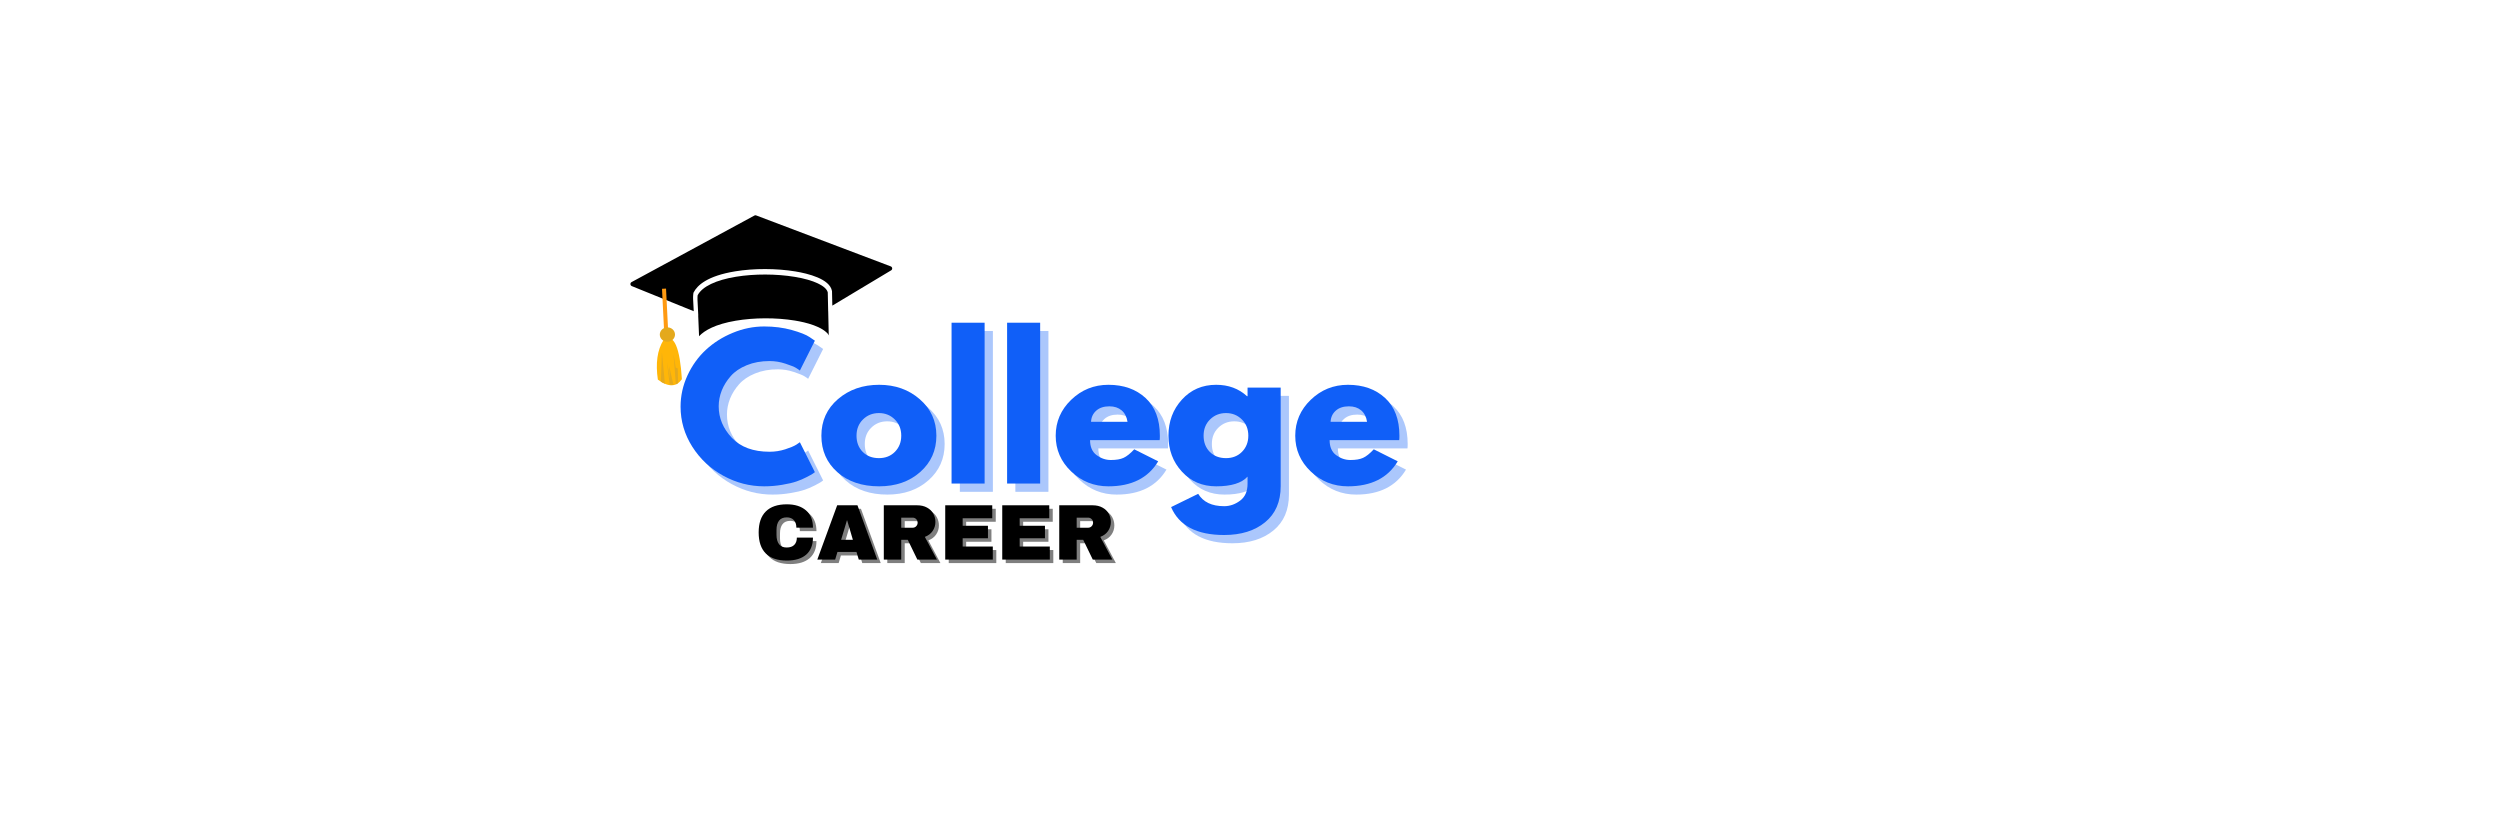 
<svg xmlns="http://www.w3.org/2000/svg" xmlns:xlink="http://www.w3.org/1999/xlink" width="750" zoomAndPan="magnify" viewBox="0 0 562.5 187.5" height="250" preserveAspectRatio="xMidYMid meet" version="1.2"><defs><clipPath id="ea228e770b"><path d="M 156 61 L 187 61 L 187 76 L 156 76 Z M 156 61 "/></clipPath><clipPath id="3f1b8b5070"><path d="M 140.922 50.387 L 199.879 46.391 L 202.41 83.707 L 143.453 87.699 Z M 140.922 50.387 "/></clipPath><clipPath id="5d135beea0"><path d="M 140.922 50.387 L 199.879 46.391 L 202.41 83.707 L 143.453 87.699 Z M 140.922 50.387 "/></clipPath><clipPath id="dd5bab02e0"><path d="M 141 48 L 201 48 L 201 71 L 141 71 Z M 141 48 "/></clipPath><clipPath id="761c9f3c2a"><path d="M 140.922 50.387 L 199.879 46.391 L 202.41 83.707 L 143.453 87.699 Z M 140.922 50.387 "/></clipPath><clipPath id="660d46f305"><path d="M 140.922 50.387 L 199.879 46.391 L 202.41 83.707 L 143.453 87.699 Z M 140.922 50.387 "/></clipPath><clipPath id="66ac8cf8ee"><path d="M 148 64 L 151 64 L 151 76 L 148 76 Z M 148 64 "/></clipPath><clipPath id="a323c994b7"><path d="M 140.922 50.387 L 199.879 46.391 L 202.41 83.707 L 143.453 87.699 Z M 140.922 50.387 "/></clipPath><clipPath id="08bb5c11bb"><path d="M 140.922 50.387 L 199.879 46.391 L 202.41 83.707 L 143.453 87.699 Z M 140.922 50.387 "/></clipPath><clipPath id="d08d99e049"><path d="M 147 76 L 154 76 L 154 87 L 147 87 Z M 147 76 "/></clipPath><clipPath id="6a240636f5"><path d="M 140.922 50.387 L 199.879 46.391 L 202.41 83.707 L 143.453 87.699 Z M 140.922 50.387 "/></clipPath><clipPath id="f276e6fde6"><path d="M 140.922 50.387 L 199.879 46.391 L 202.41 83.707 L 143.453 87.699 Z M 140.922 50.387 "/></clipPath><clipPath id="f483647fd9"><path d="M 148 79 L 150 79 L 150 87 L 148 87 Z M 148 79 "/></clipPath><clipPath id="a33efa0066"><path d="M 140.922 50.387 L 199.879 46.391 L 202.41 83.707 L 143.453 87.699 Z M 140.922 50.387 "/></clipPath><clipPath id="6b1776086a"><path d="M 140.922 50.387 L 199.879 46.391 L 202.41 83.707 L 143.453 87.699 Z M 140.922 50.387 "/></clipPath><clipPath id="2f9323b4ee"><path d="M 150 81 L 152 81 L 152 87 L 150 87 Z M 150 81 "/></clipPath><clipPath id="23f06af0ae"><path d="M 140.922 50.387 L 199.879 46.391 L 202.41 83.707 L 143.453 87.699 Z M 140.922 50.387 "/></clipPath><clipPath id="c0f2b90eaa"><path d="M 140.922 50.387 L 199.879 46.391 L 202.41 83.707 L 143.453 87.699 Z M 140.922 50.387 "/></clipPath><clipPath id="81ef220da8"><path d="M 151 79 L 153 79 L 153 87 L 151 87 Z M 151 79 "/></clipPath><clipPath id="d7459bf813"><path d="M 140.922 50.387 L 199.879 46.391 L 202.41 83.707 L 143.453 87.699 Z M 140.922 50.387 "/></clipPath><clipPath id="0970a7a4c4"><path d="M 140.922 50.387 L 199.879 46.391 L 202.41 83.707 L 143.453 87.699 Z M 140.922 50.387 "/></clipPath><clipPath id="67f8d6f911"><path d="M 148 73 L 152 73 L 152 77 L 148 77 Z M 148 73 "/></clipPath><clipPath id="3d69df613c"><path d="M 140.922 50.387 L 199.879 46.391 L 202.41 83.707 L 143.453 87.699 Z M 140.922 50.387 "/></clipPath><clipPath id="91beddd289"><path d="M 140.922 50.387 L 199.879 46.391 L 202.41 83.707 L 143.453 87.699 Z M 140.922 50.387 "/></clipPath></defs><g id="8374495375"><g clip-rule="nonzero" clip-path="url(#ea228e770b)"><g clip-rule="nonzero" clip-path="url(#3f1b8b5070)"><g clip-rule="nonzero" clip-path="url(#5d135beea0)"><path style=" stroke:none;fill-rule:nonzero;fill:#000000;fill-opacity:1;" d="M 165.539 72.16 C 169.676 71.453 174.648 71.438 178.848 72.125 C 181.289 72.523 185.234 73.465 186.559 75.488 C 186.547 75.367 186.512 75.254 186.461 75.145 C 186.426 73.547 186.387 71.824 186.348 70.051 C 186.344 70.055 186.344 70.055 186.34 70.055 C 186.309 68.648 186.277 67.219 186.246 65.801 C 185.922 64.34 183.094 63 178.844 62.297 C 174.672 61.605 169.727 61.594 165.609 62.266 C 161.066 63.008 158.004 64.484 156.973 66.422 C 156.949 66.602 156.91 67.027 156.934 67.445 C 156.988 68.473 157.051 69.719 157.113 70.984 C 157.109 70.98 157.102 70.98 157.094 70.98 C 157.195 73.023 157.262 74.617 157.289 75.645 C 158.547 74.324 160.953 72.945 165.539 72.16 "/></g></g></g><g clip-rule="nonzero" clip-path="url(#dd5bab02e0)"><g clip-rule="nonzero" clip-path="url(#761c9f3c2a)"><g clip-rule="nonzero" clip-path="url(#660d46f305)"><path style=" stroke:none;fill-rule:nonzero;fill:#000000;fill-opacity:1;" d="M 200.434 59.941 L 170.121 48.461 C 170.004 48.418 169.875 48.426 169.762 48.488 L 142.09 63.477 C 141.93 63.562 141.832 63.742 141.844 63.938 C 141.855 64.129 141.973 64.297 142.141 64.367 L 156.09 70.023 C 156.051 69.176 156.004 68.27 155.949 67.305 C 155.914 66.645 156.008 66 156.012 65.973 L 156.023 65.887 L 156.062 65.809 C 156.867 64.203 159.148 62.074 165.441 61.047 C 169.648 60.359 174.707 60.371 178.969 61.074 C 181.82 61.547 186.676 62.742 187.191 65.453 L 187.199 65.496 L 187.203 65.543 C 187.227 66.613 187.25 67.695 187.273 68.766 L 200.512 60.824 C 200.668 60.734 200.758 60.551 200.742 60.359 C 200.723 60.168 200.605 60.008 200.434 59.941 "/></g></g></g><g clip-rule="nonzero" clip-path="url(#66ac8cf8ee)"><g clip-rule="nonzero" clip-path="url(#a323c994b7)"><g clip-rule="nonzero" clip-path="url(#08bb5c11bb)"><path style=" stroke:none;fill-rule:nonzero;fill:#ff9a12;fill-opacity:1;" d="M 150.367 75.133 L 149.457 75.18 L 148.953 64.977 L 149.859 64.934 L 150.367 75.133 "/></g></g></g><g clip-rule="nonzero" clip-path="url(#d08d99e049)"><g clip-rule="nonzero" clip-path="url(#6a240636f5)"><g clip-rule="nonzero" clip-path="url(#f276e6fde6)"><path style=" stroke:none;fill-rule:evenodd;fill:#ffb608;fill-opacity:1;" d="M 149.328 76.453 C 147.844 78.762 147.496 81.805 148.016 85.414 C 150.473 87.219 152.223 87.031 153.426 85.32 C 152.977 78.324 151.711 74.922 149.328 76.453 "/></g></g></g><g clip-rule="nonzero" clip-path="url(#f483647fd9)"><g clip-rule="nonzero" clip-path="url(#a33efa0066)"><g clip-rule="nonzero" clip-path="url(#6b1776086a)"><path style=" stroke:none;fill-rule:evenodd;fill:#e4a91d;fill-opacity:1;" d="M 149.605 86.352 L 148.93 79.227 L 148.695 85.875 C 149.012 86.066 149.312 86.227 149.605 86.352 "/></g></g></g><g clip-rule="nonzero" clip-path="url(#2f9323b4ee)"><g clip-rule="nonzero" clip-path="url(#23f06af0ae)"><g clip-rule="nonzero" clip-path="url(#c0f2b90eaa)"><path style=" stroke:none;fill-rule:evenodd;fill:#e4a91d;fill-opacity:1;" d="M 150.559 82.344 L 150.781 85.371 L 150.066 81.441 L 150.668 86.473 C 150.961 86.539 151.238 86.566 151.496 86.57 L 151.523 86.562 L 150.559 82.344 "/></g></g></g><g clip-rule="nonzero" clip-path="url(#81ef220da8)"><g clip-rule="nonzero" clip-path="url(#d7459bf813)"><g clip-rule="nonzero" clip-path="url(#0970a7a4c4)"><path style=" stroke:none;fill-rule:evenodd;fill:#e4a91d;fill-opacity:1;" d="M 151.535 79.656 L 152.066 86.492 C 152.238 86.418 152.402 86.328 152.562 86.215 L 152.5 82.898 L 152.039 82.703 L 151.535 79.656 "/></g></g></g><g clip-rule="nonzero" clip-path="url(#67f8d6f911)"><g clip-rule="nonzero" clip-path="url(#3d69df613c)"><g clip-rule="nonzero" clip-path="url(#91beddd289)"><path style=" stroke:none;fill-rule:evenodd;fill:#e4a91d;fill-opacity:1;" d="M 150.137 73.66 C 151.082 73.641 151.859 74.352 151.875 75.246 C 151.895 76.141 151.141 76.879 150.195 76.898 C 149.25 76.914 148.469 76.203 148.453 75.309 C 148.441 74.414 149.191 73.676 150.137 73.66 "/></g></g></g><g style="fill:#105ff8;fill-opacity:0.349;"><g transform="translate(154.019, 110.658)"><path style="stroke:none" d="M 21 -7.156 C 22.207 -7.156 23.379 -7.336 24.516 -7.703 C 25.648 -8.066 26.484 -8.414 27.016 -8.75 L 27.812 -9.297 L 31.188 -2.562 C 31.07 -2.477 30.914 -2.363 30.719 -2.219 C 30.52 -2.082 30.062 -1.828 29.344 -1.453 C 28.633 -1.078 27.867 -0.75 27.047 -0.469 C 26.234 -0.188 25.164 0.062 23.844 0.281 C 22.531 0.508 21.176 0.625 19.781 0.625 C 16.551 0.625 13.488 -0.164 10.594 -1.75 C 7.707 -3.332 5.379 -5.508 3.609 -8.281 C 1.848 -11.062 0.969 -14.066 0.969 -17.297 C 0.969 -19.734 1.484 -22.07 2.516 -24.312 C 3.555 -26.562 4.938 -28.484 6.656 -30.078 C 8.383 -31.68 10.398 -32.957 12.703 -33.906 C 15.004 -34.863 17.363 -35.344 19.781 -35.344 C 22.02 -35.344 24.086 -35.078 25.984 -34.547 C 27.879 -34.016 29.219 -33.484 30 -32.953 L 31.188 -32.141 L 27.812 -25.422 C 27.613 -25.586 27.316 -25.789 26.922 -26.031 C 26.535 -26.27 25.754 -26.582 24.578 -26.969 C 23.398 -27.363 22.207 -27.562 21 -27.562 C 19.094 -27.562 17.379 -27.25 15.859 -26.625 C 14.348 -26.008 13.148 -25.195 12.266 -24.188 C 11.379 -23.188 10.703 -22.102 10.234 -20.938 C 9.773 -19.77 9.547 -18.582 9.547 -17.375 C 9.547 -14.738 10.535 -12.375 12.516 -10.281 C 14.492 -8.195 17.32 -7.156 21 -7.156 Z M 21 -7.156 "/></g></g><g style="fill:#105ff8;fill-opacity:0.349;"><g transform="translate(185.702, 110.658)"><path style="stroke:none" d="M 4.562 -2.562 C 2.164 -4.695 0.969 -7.43 0.969 -10.766 C 0.969 -14.109 2.211 -16.852 4.703 -19 C 7.203 -21.145 10.289 -22.219 13.969 -22.219 C 17.582 -22.219 20.629 -21.133 23.109 -18.969 C 25.598 -16.812 26.844 -14.078 26.844 -10.766 C 26.844 -7.461 25.629 -4.738 23.203 -2.594 C 20.773 -0.445 17.695 0.625 13.969 0.625 C 10.094 0.625 6.957 -0.438 4.562 -2.562 Z M 10.328 -14.422 C 9.359 -13.473 8.875 -12.254 8.875 -10.766 C 8.875 -9.285 9.336 -8.07 10.266 -7.125 C 11.191 -6.188 12.41 -5.719 13.922 -5.719 C 15.379 -5.719 16.578 -6.191 17.516 -7.141 C 18.461 -8.098 18.938 -9.305 18.938 -10.766 C 18.938 -12.254 18.453 -13.473 17.484 -14.422 C 16.516 -15.379 15.328 -15.859 13.922 -15.859 C 12.492 -15.859 11.297 -15.379 10.328 -14.422 Z M 10.328 -14.422 "/></g></g><g style="fill:#105ff8;fill-opacity:0.349;"><g transform="translate(213.43, 110.658)"><path style="stroke:none" d="M 2.531 0 L 2.531 -36.188 L 9.969 -36.188 L 9.969 0 Z M 2.531 0 "/></g></g><g style="fill:#105ff8;fill-opacity:0.349;"><g transform="translate(225.926, 110.658)"><path style="stroke:none" d="M 2.531 0 L 2.531 -36.188 L 9.969 -36.188 L 9.969 0 Z M 2.531 0 "/></g></g><g style="fill:#105ff8;fill-opacity:0.349;"><g transform="translate(238.423, 110.658)"><path style="stroke:none" d="M 24.359 -9.766 L 8.703 -9.766 C 8.703 -8.242 9.191 -7.117 10.172 -6.391 C 11.16 -5.66 12.227 -5.297 13.375 -5.297 C 14.582 -5.297 15.535 -5.457 16.234 -5.781 C 16.941 -6.102 17.742 -6.742 18.641 -7.703 L 24.031 -5 C 21.781 -1.25 18.047 0.625 12.828 0.625 C 9.578 0.625 6.785 -0.488 4.453 -2.719 C 2.129 -4.945 0.969 -7.629 0.969 -10.766 C 0.969 -13.91 2.129 -16.602 4.453 -18.844 C 6.785 -21.094 9.578 -22.219 12.828 -22.219 C 16.254 -22.219 19.039 -21.227 21.188 -19.25 C 23.332 -17.27 24.406 -14.441 24.406 -10.766 C 24.406 -10.266 24.391 -9.93 24.359 -9.766 Z M 8.922 -13.891 L 17.125 -13.891 C 16.957 -15.004 16.516 -15.863 15.797 -16.469 C 15.086 -17.07 14.172 -17.375 13.047 -17.375 C 11.805 -17.375 10.82 -17.051 10.094 -16.406 C 9.363 -15.758 8.973 -14.922 8.922 -13.891 Z M 8.922 -13.891 "/></g></g><g style="fill:#105ff8;fill-opacity:0.349;"><g transform="translate(263.794, 110.658)"><path style="stroke:none" d="M 1.562 5.297 L 7.656 2.312 C 8.781 4.164 10.727 5.094 13.5 5.094 C 14.789 5.094 15.988 4.676 17.094 3.844 C 18.207 3.02 18.766 1.754 18.766 0.047 L 18.766 -1.562 C 17.453 -0.102 15.098 0.625 11.703 0.625 C 8.586 0.625 6.02 -0.473 4 -2.672 C 1.977 -4.867 0.969 -7.566 0.969 -10.766 C 0.969 -13.961 1.977 -16.672 4 -18.891 C 6.02 -21.109 8.586 -22.219 11.703 -22.219 C 14.473 -22.219 16.785 -21.363 18.641 -19.656 L 18.766 -19.656 L 18.766 -21.594 L 26.219 -21.594 L 26.219 0.594 C 26.219 4.094 25.051 6.797 22.719 8.703 C 20.395 10.617 17.32 11.578 13.5 11.578 C 7.332 11.578 3.352 9.484 1.562 5.297 Z M 10.328 -14.422 C 9.359 -13.473 8.875 -12.254 8.875 -10.766 C 8.875 -9.285 9.336 -8.07 10.266 -7.125 C 11.191 -6.188 12.41 -5.719 13.922 -5.719 C 15.379 -5.719 16.578 -6.191 17.516 -7.141 C 18.461 -8.098 18.938 -9.305 18.938 -10.766 C 18.938 -12.254 18.453 -13.473 17.484 -14.422 C 16.516 -15.379 15.328 -15.859 13.922 -15.859 C 12.492 -15.859 11.297 -15.379 10.328 -14.422 Z M 10.328 -14.422 "/></g></g><g style="fill:#105ff8;fill-opacity:0.349;"><g transform="translate(292.321, 110.658)"><path style="stroke:none" d="M 24.359 -9.766 L 8.703 -9.766 C 8.703 -8.242 9.191 -7.117 10.172 -6.391 C 11.16 -5.66 12.227 -5.297 13.375 -5.297 C 14.582 -5.297 15.535 -5.457 16.234 -5.781 C 16.941 -6.102 17.742 -6.742 18.641 -7.703 L 24.031 -5 C 21.781 -1.25 18.047 0.625 12.828 0.625 C 9.578 0.625 6.785 -0.488 4.453 -2.719 C 2.129 -4.945 0.969 -7.629 0.969 -10.766 C 0.969 -13.91 2.129 -16.602 4.453 -18.844 C 6.785 -21.094 9.578 -22.219 12.828 -22.219 C 16.254 -22.219 19.039 -21.227 21.188 -19.25 C 23.332 -17.27 24.406 -14.441 24.406 -10.766 C 24.406 -10.266 24.391 -9.93 24.359 -9.766 Z M 8.922 -13.891 L 17.125 -13.891 C 16.957 -15.004 16.516 -15.863 15.797 -16.469 C 15.086 -17.07 14.172 -17.375 13.047 -17.375 C 11.805 -17.375 10.82 -17.051 10.094 -16.406 C 9.363 -15.758 8.973 -14.922 8.922 -13.891 Z M 8.922 -13.891 "/></g></g><g style="fill:#105ff8;fill-opacity:1;"><g transform="translate(152.16, 108.798)"><path style="stroke:none" d="M 21 -7.156 C 22.207 -7.156 23.379 -7.336 24.516 -7.703 C 25.648 -8.066 26.484 -8.414 27.016 -8.75 L 27.812 -9.297 L 31.188 -2.562 C 31.07 -2.477 30.914 -2.363 30.719 -2.219 C 30.52 -2.082 30.062 -1.828 29.344 -1.453 C 28.633 -1.078 27.867 -0.75 27.047 -0.469 C 26.234 -0.188 25.164 0.062 23.844 0.281 C 22.531 0.508 21.176 0.625 19.781 0.625 C 16.551 0.625 13.488 -0.164 10.594 -1.75 C 7.707 -3.332 5.379 -5.508 3.609 -8.281 C 1.848 -11.062 0.969 -14.066 0.969 -17.297 C 0.969 -19.734 1.484 -22.07 2.516 -24.312 C 3.555 -26.562 4.938 -28.484 6.656 -30.078 C 8.383 -31.68 10.398 -32.957 12.703 -33.906 C 15.004 -34.863 17.363 -35.344 19.781 -35.344 C 22.02 -35.344 24.086 -35.078 25.984 -34.547 C 27.879 -34.016 29.219 -33.484 30 -32.953 L 31.188 -32.141 L 27.812 -25.422 C 27.613 -25.586 27.316 -25.789 26.922 -26.031 C 26.535 -26.27 25.754 -26.582 24.578 -26.969 C 23.398 -27.363 22.207 -27.562 21 -27.562 C 19.094 -27.562 17.379 -27.25 15.859 -26.625 C 14.348 -26.008 13.148 -25.195 12.266 -24.188 C 11.379 -23.188 10.703 -22.102 10.234 -20.938 C 9.773 -19.77 9.547 -18.582 9.547 -17.375 C 9.547 -14.738 10.535 -12.375 12.516 -10.281 C 14.492 -8.195 17.32 -7.156 21 -7.156 Z M 21 -7.156 "/></g></g><g style="fill:#105ff8;fill-opacity:1;"><g transform="translate(183.842, 108.798)"><path style="stroke:none" d="M 4.562 -2.562 C 2.164 -4.695 0.969 -7.43 0.969 -10.766 C 0.969 -14.109 2.211 -16.852 4.703 -19 C 7.203 -21.145 10.289 -22.219 13.969 -22.219 C 17.582 -22.219 20.629 -21.133 23.109 -18.969 C 25.598 -16.812 26.844 -14.078 26.844 -10.766 C 26.844 -7.461 25.629 -4.738 23.203 -2.594 C 20.773 -0.445 17.695 0.625 13.969 0.625 C 10.094 0.625 6.957 -0.438 4.562 -2.562 Z M 10.328 -14.422 C 9.359 -13.473 8.875 -12.254 8.875 -10.766 C 8.875 -9.285 9.336 -8.07 10.266 -7.125 C 11.191 -6.188 12.41 -5.719 13.922 -5.719 C 15.379 -5.719 16.578 -6.191 17.516 -7.141 C 18.461 -8.098 18.938 -9.305 18.938 -10.766 C 18.938 -12.254 18.453 -13.473 17.484 -14.422 C 16.516 -15.379 15.328 -15.859 13.922 -15.859 C 12.492 -15.859 11.297 -15.379 10.328 -14.422 Z M 10.328 -14.422 "/></g></g><g style="fill:#105ff8;fill-opacity:1;"><g transform="translate(211.57, 108.798)"><path style="stroke:none" d="M 2.531 0 L 2.531 -36.188 L 9.969 -36.188 L 9.969 0 Z M 2.531 0 "/></g></g><g style="fill:#105ff8;fill-opacity:1;"><g transform="translate(224.067, 108.798)"><path style="stroke:none" d="M 2.531 0 L 2.531 -36.188 L 9.969 -36.188 L 9.969 0 Z M 2.531 0 "/></g></g><g style="fill:#105ff8;fill-opacity:1;"><g transform="translate(236.563, 108.798)"><path style="stroke:none" d="M 24.359 -9.766 L 8.703 -9.766 C 8.703 -8.242 9.191 -7.117 10.172 -6.391 C 11.16 -5.66 12.227 -5.297 13.375 -5.297 C 14.582 -5.297 15.535 -5.457 16.234 -5.781 C 16.941 -6.102 17.742 -6.742 18.641 -7.703 L 24.031 -5 C 21.781 -1.25 18.047 0.625 12.828 0.625 C 9.578 0.625 6.785 -0.488 4.453 -2.719 C 2.129 -4.945 0.969 -7.629 0.969 -10.766 C 0.969 -13.91 2.129 -16.602 4.453 -18.844 C 6.785 -21.094 9.578 -22.219 12.828 -22.219 C 16.254 -22.219 19.039 -21.227 21.188 -19.25 C 23.332 -17.27 24.406 -14.441 24.406 -10.766 C 24.406 -10.266 24.391 -9.93 24.359 -9.766 Z M 8.922 -13.891 L 17.125 -13.891 C 16.957 -15.004 16.516 -15.863 15.797 -16.469 C 15.086 -17.07 14.172 -17.375 13.047 -17.375 C 11.805 -17.375 10.82 -17.051 10.094 -16.406 C 9.363 -15.758 8.973 -14.922 8.922 -13.891 Z M 8.922 -13.891 "/></g></g><g style="fill:#105ff8;fill-opacity:1;"><g transform="translate(261.934, 108.798)"><path style="stroke:none" d="M 1.562 5.297 L 7.656 2.312 C 8.781 4.164 10.727 5.094 13.5 5.094 C 14.789 5.094 15.988 4.676 17.094 3.844 C 18.207 3.02 18.766 1.754 18.766 0.047 L 18.766 -1.562 C 17.453 -0.102 15.098 0.625 11.703 0.625 C 8.586 0.625 6.02 -0.473 4 -2.672 C 1.977 -4.867 0.969 -7.566 0.969 -10.766 C 0.969 -13.961 1.977 -16.672 4 -18.891 C 6.02 -21.109 8.586 -22.219 11.703 -22.219 C 14.473 -22.219 16.785 -21.363 18.641 -19.656 L 18.766 -19.656 L 18.766 -21.594 L 26.219 -21.594 L 26.219 0.594 C 26.219 4.094 25.051 6.797 22.719 8.703 C 20.395 10.617 17.32 11.578 13.5 11.578 C 7.332 11.578 3.352 9.484 1.562 5.297 Z M 10.328 -14.422 C 9.359 -13.473 8.875 -12.254 8.875 -10.766 C 8.875 -9.285 9.336 -8.07 10.266 -7.125 C 11.191 -6.188 12.41 -5.719 13.922 -5.719 C 15.379 -5.719 16.578 -6.191 17.516 -7.141 C 18.461 -8.098 18.938 -9.305 18.938 -10.766 C 18.938 -12.254 18.453 -13.473 17.484 -14.422 C 16.516 -15.379 15.328 -15.859 13.922 -15.859 C 12.492 -15.859 11.297 -15.379 10.328 -14.422 Z M 10.328 -14.422 "/></g></g><g style="fill:#105ff8;fill-opacity:1;"><g transform="translate(290.461, 108.798)"><path style="stroke:none" d="M 24.359 -9.766 L 8.703 -9.766 C 8.703 -8.242 9.191 -7.117 10.172 -6.391 C 11.16 -5.66 12.227 -5.297 13.375 -5.297 C 14.582 -5.297 15.535 -5.457 16.234 -5.781 C 16.941 -6.102 17.742 -6.742 18.641 -7.703 L 24.031 -5 C 21.781 -1.25 18.047 0.625 12.828 0.625 C 9.578 0.625 6.785 -0.488 4.453 -2.719 C 2.129 -4.945 0.969 -7.629 0.969 -10.766 C 0.969 -13.91 2.129 -16.602 4.453 -18.844 C 6.785 -21.094 9.578 -22.219 12.828 -22.219 C 16.254 -22.219 19.039 -21.227 21.188 -19.25 C 23.332 -17.27 24.406 -14.441 24.406 -10.766 C 24.406 -10.266 24.391 -9.93 24.359 -9.766 Z M 8.922 -13.891 L 17.125 -13.891 C 16.957 -15.004 16.516 -15.863 15.797 -16.469 C 15.086 -17.07 14.172 -17.375 13.047 -17.375 C 11.805 -17.375 10.82 -17.051 10.094 -16.406 C 9.363 -15.758 8.973 -14.922 8.922 -13.891 Z M 8.922 -13.891 "/></g></g><g style="fill:#000000;fill-opacity:0.502;"><g transform="translate(170.688, 126.694)"><path style="stroke:none" d="M 7.141 -12.438 C 8.953 -12.438 10.383 -11.984 11.438 -11.078 C 12.488 -10.172 13.016 -8.875 13.016 -7.188 L 9.281 -7.188 C 9.281 -7.906 9.094 -8.469 8.719 -8.875 C 8.344 -9.289 7.812 -9.5 7.125 -9.5 C 6.332 -9.5 5.75 -9.25 5.375 -8.75 C 5 -8.258 4.812 -7.57 4.812 -6.688 L 4.812 -5.547 C 4.812 -4.672 5 -3.977 5.375 -3.469 C 5.75 -2.969 6.32 -2.719 7.094 -2.719 C 7.844 -2.719 8.41 -2.91 8.797 -3.297 C 9.191 -3.691 9.391 -4.242 9.391 -4.953 L 13.016 -4.953 C 13.016 -3.285 12.504 -2.004 11.484 -1.109 C 10.461 -0.223 9.016 0.219 7.141 0.219 C 5.055 0.219 3.477 -0.312 2.406 -1.375 C 1.332 -2.445 0.797 -4.023 0.797 -6.109 C 0.797 -8.191 1.332 -9.766 2.406 -10.828 C 3.477 -11.898 5.055 -12.438 7.141 -12.438 Z M 7.141 -12.438 "/></g></g><g style="fill:#000000;fill-opacity:0.502;"><g transform="translate(184.509, 126.694)"><path style="stroke:none" d="M 9.5 0 L 8.984 -1.719 L 4.703 -1.719 L 4.188 0 L 0.172 0 L 4.641 -12.219 L 9.203 -12.219 L 13.656 0 Z M 5.531 -4.453 L 8.172 -4.453 L 6.891 -8.812 L 6.828 -8.812 Z M 5.531 -4.453 "/></g></g><g style="fill:#000000;fill-opacity:0.502;"><g transform="translate(198.33, 126.694)"><path style="stroke:none" d="M 12.922 -8.469 C 12.922 -7.727 12.719 -7.055 12.312 -6.453 C 11.906 -5.848 11.316 -5.398 10.547 -5.109 L 13.266 0 L 8.859 0 L 6.703 -4.453 L 5.234 -4.453 L 5.234 0 L 1.312 0 L 1.312 -12.219 L 8.797 -12.219 C 9.672 -12.219 10.414 -12.047 11.031 -11.703 C 11.656 -11.367 12.125 -10.914 12.438 -10.344 C 12.758 -9.77 12.922 -9.145 12.922 -8.469 Z M 8.922 -8.312 C 8.922 -8.633 8.812 -8.898 8.594 -9.109 C 8.383 -9.328 8.125 -9.438 7.812 -9.438 L 5.234 -9.438 L 5.234 -7.172 L 7.812 -7.172 C 8.125 -7.172 8.383 -7.281 8.594 -7.5 C 8.812 -7.719 8.922 -7.988 8.922 -8.312 Z M 8.922 -8.312 "/></g></g><g style="fill:#000000;fill-opacity:0.502;"><g transform="translate(212.152, 126.694)"><path style="stroke:none" d="M 1.312 -12.219 L 11.891 -12.219 L 11.891 -9.297 L 5.234 -9.297 L 5.234 -7.609 L 10.922 -7.609 L 10.922 -4.797 L 5.234 -4.797 L 5.234 -2.938 L 12.016 -2.938 L 12.016 0 L 1.312 0 Z M 1.312 -12.219 "/></g></g><g style="fill:#000000;fill-opacity:0.502;"><g transform="translate(224.978, 126.694)"><path style="stroke:none" d="M 1.312 -12.219 L 11.891 -12.219 L 11.891 -9.297 L 5.234 -9.297 L 5.234 -7.609 L 10.922 -7.609 L 10.922 -4.797 L 5.234 -4.797 L 5.234 -2.938 L 12.016 -2.938 L 12.016 0 L 1.312 0 Z M 1.312 -12.219 "/></g></g><g style="fill:#000000;fill-opacity:0.502;"><g transform="translate(237.805, 126.694)"><path style="stroke:none" d="M 12.922 -8.469 C 12.922 -7.727 12.719 -7.055 12.312 -6.453 C 11.906 -5.848 11.316 -5.398 10.547 -5.109 L 13.266 0 L 8.859 0 L 6.703 -4.453 L 5.234 -4.453 L 5.234 0 L 1.312 0 L 1.312 -12.219 L 8.797 -12.219 C 9.672 -12.219 10.414 -12.047 11.031 -11.703 C 11.656 -11.367 12.125 -10.914 12.438 -10.344 C 12.758 -9.77 12.922 -9.145 12.922 -8.469 Z M 8.922 -8.312 C 8.922 -8.633 8.812 -8.898 8.594 -9.109 C 8.383 -9.328 8.125 -9.438 7.812 -9.438 L 5.234 -9.438 L 5.234 -7.172 L 7.812 -7.172 C 8.125 -7.172 8.383 -7.281 8.594 -7.5 C 8.812 -7.719 8.922 -7.988 8.922 -8.312 Z M 8.922 -8.312 "/></g></g><g style="fill:#000000;fill-opacity:1;"><g transform="translate(169.902, 125.908)"><path style="stroke:none" d="M 7.141 -12.438 C 8.953 -12.438 10.383 -11.984 11.438 -11.078 C 12.488 -10.172 13.016 -8.875 13.016 -7.188 L 9.281 -7.188 C 9.281 -7.906 9.094 -8.469 8.719 -8.875 C 8.344 -9.289 7.812 -9.5 7.125 -9.5 C 6.332 -9.5 5.75 -9.25 5.375 -8.75 C 5 -8.258 4.812 -7.57 4.812 -6.688 L 4.812 -5.547 C 4.812 -4.672 5 -3.977 5.375 -3.469 C 5.75 -2.969 6.32 -2.719 7.094 -2.719 C 7.844 -2.719 8.41 -2.91 8.797 -3.297 C 9.191 -3.691 9.391 -4.242 9.391 -4.953 L 13.016 -4.953 C 13.016 -3.285 12.504 -2.004 11.484 -1.109 C 10.461 -0.223 9.016 0.219 7.141 0.219 C 5.055 0.219 3.477 -0.312 2.406 -1.375 C 1.332 -2.445 0.797 -4.023 0.797 -6.109 C 0.797 -8.191 1.332 -9.766 2.406 -10.828 C 3.477 -11.898 5.055 -12.438 7.141 -12.438 Z M 7.141 -12.438 "/></g></g><g style="fill:#000000;fill-opacity:1;"><g transform="translate(183.724, 125.908)"><path style="stroke:none" d="M 9.5 0 L 8.984 -1.719 L 4.703 -1.719 L 4.188 0 L 0.172 0 L 4.641 -12.219 L 9.203 -12.219 L 13.656 0 Z M 5.531 -4.453 L 8.172 -4.453 L 6.891 -8.812 L 6.828 -8.812 Z M 5.531 -4.453 "/></g></g><g style="fill:#000000;fill-opacity:1;"><g transform="translate(197.545, 125.908)"><path style="stroke:none" d="M 12.922 -8.469 C 12.922 -7.727 12.719 -7.055 12.312 -6.453 C 11.906 -5.848 11.316 -5.398 10.547 -5.109 L 13.266 0 L 8.859 0 L 6.703 -4.453 L 5.234 -4.453 L 5.234 0 L 1.312 0 L 1.312 -12.219 L 8.797 -12.219 C 9.672 -12.219 10.414 -12.047 11.031 -11.703 C 11.656 -11.367 12.125 -10.914 12.438 -10.344 C 12.758 -9.77 12.922 -9.145 12.922 -8.469 Z M 8.922 -8.312 C 8.922 -8.633 8.812 -8.898 8.594 -9.109 C 8.383 -9.328 8.125 -9.438 7.812 -9.438 L 5.234 -9.438 L 5.234 -7.172 L 7.812 -7.172 C 8.125 -7.172 8.383 -7.281 8.594 -7.5 C 8.812 -7.719 8.922 -7.988 8.922 -8.312 Z M 8.922 -8.312 "/></g></g><g style="fill:#000000;fill-opacity:1;"><g transform="translate(211.366, 125.908)"><path style="stroke:none" d="M 1.312 -12.219 L 11.891 -12.219 L 11.891 -9.297 L 5.234 -9.297 L 5.234 -7.609 L 10.922 -7.609 L 10.922 -4.797 L 5.234 -4.797 L 5.234 -2.938 L 12.016 -2.938 L 12.016 0 L 1.312 0 Z M 1.312 -12.219 "/></g></g><g style="fill:#000000;fill-opacity:1;"><g transform="translate(224.193, 125.908)"><path style="stroke:none" d="M 1.312 -12.219 L 11.891 -12.219 L 11.891 -9.297 L 5.234 -9.297 L 5.234 -7.609 L 10.922 -7.609 L 10.922 -4.797 L 5.234 -4.797 L 5.234 -2.938 L 12.016 -2.938 L 12.016 0 L 1.312 0 Z M 1.312 -12.219 "/></g></g><g style="fill:#000000;fill-opacity:1;"><g transform="translate(237.019, 125.908)"><path style="stroke:none" d="M 12.922 -8.469 C 12.922 -7.727 12.719 -7.055 12.312 -6.453 C 11.906 -5.848 11.316 -5.398 10.547 -5.109 L 13.266 0 L 8.859 0 L 6.703 -4.453 L 5.234 -4.453 L 5.234 0 L 1.312 0 L 1.312 -12.219 L 8.797 -12.219 C 9.672 -12.219 10.414 -12.047 11.031 -11.703 C 11.656 -11.367 12.125 -10.914 12.438 -10.344 C 12.758 -9.77 12.922 -9.145 12.922 -8.469 Z M 8.922 -8.312 C 8.922 -8.633 8.812 -8.898 8.594 -9.109 C 8.383 -9.328 8.125 -9.438 7.812 -9.438 L 5.234 -9.438 L 5.234 -7.172 L 7.812 -7.172 C 8.125 -7.172 8.383 -7.281 8.594 -7.5 C 8.812 -7.719 8.922 -7.988 8.922 -8.312 Z M 8.922 -8.312 "/></g></g></g></svg>